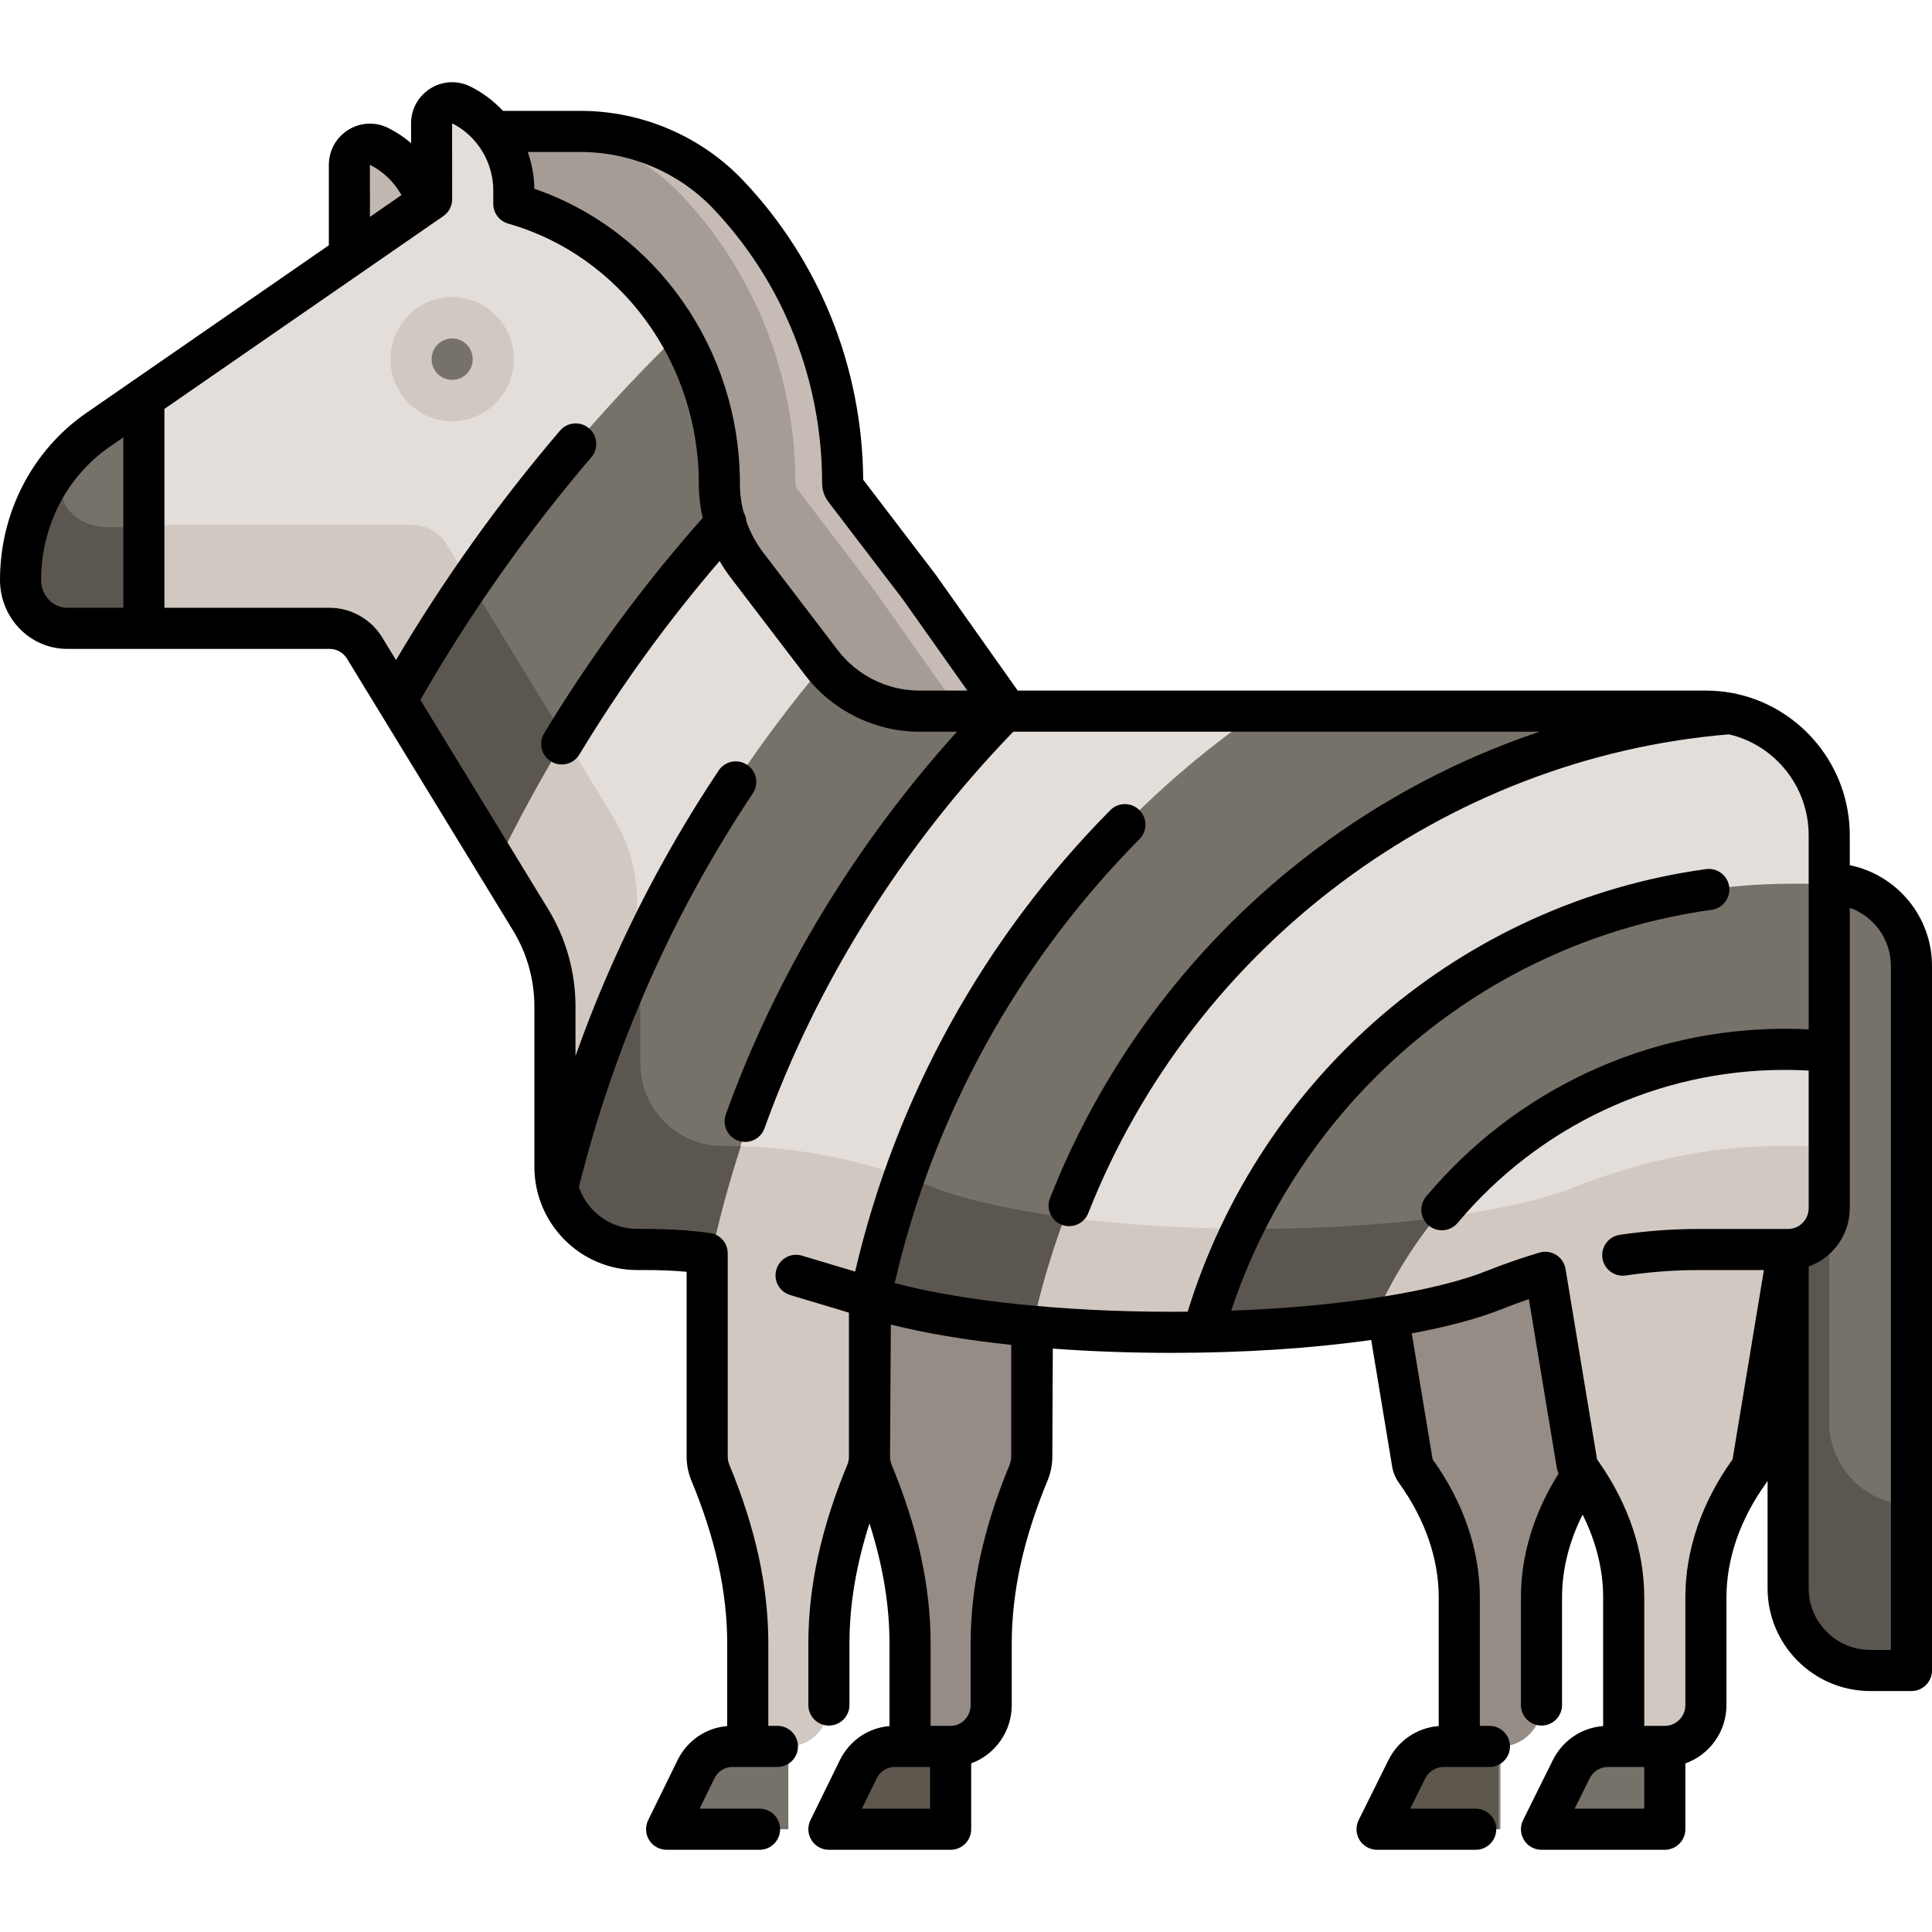 <?xml version="1.0" encoding="iso-8859-1"?>
<!-- Generator: Adobe Illustrator 19.0.0, SVG Export Plug-In . SVG Version: 6.00 Build 0)  -->
<svg version="1.1" id="Layer_1" xmlns="http://www.w3.org/2000/svg" xmlns:xlink="http://www.w3.org/1999/xlink" x="0px" y="0px"
	 viewBox="0 0 512 512" style="enable-background:new 0 0 512 512;" xml:space="preserve">
<path style="fill:#C1B9B0;" d="M114.383,67.748H92.596V43.704c0-4.079,4.262-6.732,7.883-4.908l0,0
	c8.522,4.292,13.905,13.067,13.905,22.664V67.748z"/>
<path style="fill:#5B564F;" d="M506.553,255.977v186.721H495.66c-12.033,0-21.787-9.754-21.787-21.787V234.189h10.894
	C496.799,234.189,506.553,243.944,506.553,255.977z"/>
<path style="fill:#E4DEDA;" d="M484.766,221.386v98.767c0,6.061-4.877,10.974-10.894,10.974h-23.695
	c-6.756,0-13.477,0.514-20.126,1.492l-9.13,55.183c-0.125,0.756-0.467,1.483-0.963,2.174c-7.024,9.798-11.448,21.235-11.448,33.321
	v28.545c0,6.061-4.877,10.974-10.894,10.974v10.974v10.974h-32.681l7.883-15.882c1.845-3.718,5.617-6.067,9.743-6.067h4.161v-9.62
	v-29.899c0-12.085-4.424-23.524-11.448-33.321c-0.496-0.692-0.838-1.418-0.963-2.174l-6.434-38.885
	c-16.139,2.614-35.967,4.158-57.412,4.158c-13.108,0-25.609-0.578-37.038-1.623v34.546c0,1.515-0.301,2.959-0.845,4.271
	c-5.977,14.423-9.908,29.643-9.908,45.303v16.27c0,6.061-4.814,10.974-10.752,10.974h-10.752v-27.244
	c0-15.661-3.93-30.88-9.908-45.303c-0.545-1.313-0.845-2.756-0.845-4.271v-42.197c-1.979-0.625-3.824-1.273-5.507-1.946
	c-17.267-6.887-35.583-10.727-54.154-10.727h-1.906c-12.033,0-21.787-9.826-21.787-21.948v-42.446
	c0-8.123-2.238-16.088-6.464-23.006l-43.975-71.989c-1.983-3.245-5.495-5.222-9.278-5.222H17.793
	c-6.818-0.001-12.346-5.733-12.346-12.804c0-15.997,7.709-30.937,20.545-39.81l88.391-61.109V32.73c0-4.08,4.262-6.732,7.883-4.908
	c3.38,1.703,6.256,4.119,8.509,7.004h23.036c14.79,0,29.005,6.001,39.216,16.781c18.734,19.776,30.29,46.77,30.293,76.488
	c0,0.57,0.183,1.124,0.528,1.576l19.754,25.87l23.292,32.922h185.191C470.135,188.463,484.766,203.204,484.766,221.386z"/>
<path style="fill:#D1C9C1;" d="M484.766,303.692v16.461c0,6.061-4.877,10.974-10.894,10.974l-9.376,56.675
	c-0.125,0.756-0.467,1.483-0.963,2.174c-7.024,9.798-11.448,21.235-11.448,33.321v28.545c0,6.061-4.877,10.974-10.894,10.974v21.948
	h-32.681l7.883-15.882c1.845-3.718,5.617-6.067,9.743-6.067h4.161v-39.52c0-11.761-4.196-22.903-10.894-32.522
	c-6.697,9.619-10.894,20.761-10.894,32.522v28.545c0,6.061-4.877,10.974-10.894,10.974v10.974v10.974h-32.681l7.883-15.882
	c1.845-3.718,5.617-6.067,9.743-6.067h4.161v-9.62v-29.899c0-12.085-4.424-23.524-11.448-33.321
	c-0.496-0.692-0.838-1.418-0.963-2.174l-6.434-38.885c-16.139,2.614-35.967,4.158-57.412,4.158c-33.059,0-62.029-3.632-79.789-9.243
	l-0.259,42.166c0,1.515-0.301,2.959-0.845,4.271c-5.977,14.423-9.908,29.643-9.908,45.303v16.27c0,6.061-4.814,10.974-10.752,10.974
	v21.948h-32.257l7.78-15.882c1.821-3.718,5.545-6.067,9.617-6.067h4.107v-27.244c0-15.661-3.93-30.88-9.908-45.303
	c-0.545-1.313-0.845-2.756-0.845-4.271v-53.845c-5.513-0.672-11.071-1.025-16.652-1.025h-1.904
	c-12.033,0-21.787-9.826-21.787-21.948v-42.446c0-8.123-2.238-16.088-6.464-23.006l-43.975-71.988
	c-1.983-3.245-5.495-5.222-9.278-5.222H17.793c-6.818-0.001-12.346-5.733-12.346-12.804c0-15.997,7.709-30.937,20.545-39.81
	l3.513-2.429c-1.482,4.72-2.271,9.707-2.271,14.804c0,7.071,5.527,12.803,12.346,12.803h69.554c3.783,0,7.295,1.977,9.278,5.222
	l43.976,71.989c4.227,6.919,6.464,14.883,6.464,23.006v42.446c0,12.121,9.754,21.948,21.787,21.948h1.907
	c18.571,0,36.887,3.84,54.154,10.727c16.789,6.696,48.812,11.22,85.554,11.22s68.765-4.525,85.554-11.22
	c17.267-6.887,35.583-10.727,54.154-10.727h12.802V303.692z"/>
<path style="fill:#777269;" d="M194.056,462.817h14.86v21.948h-32.257l7.78-15.882C186.26,465.166,189.984,462.817,194.056,462.817z
	"/>
<g>
	<path style="fill:#968C86;" d="M419.404,390.775c-6.697,9.619-10.894,20.761-10.894,32.522v28.545
		c0,6.061-4.877,10.974-10.894,10.974v10.974v10.974h-32.681l7.883-15.882c1.845-3.718,5.617-6.067,9.743-6.067h4.161v-9.62v-29.899
		c0-12.085-4.424-23.524-11.448-33.321c-0.496-0.692-0.838-1.418-0.963-2.174l-6.434-38.885c11.513-1.865,21.152-4.275,28.143-7.063
		c4.432-1.767,8.932-3.33,13.488-4.683l8.376,50.63c0.125,0.756,0.467,1.483,0.963,2.174
		C419.039,390.24,419.219,390.509,419.404,390.775z"/>
	<path style="fill:#968C86;" d="M280.16,328.125c-2.608,7.589-4.798,15.374-6.527,23.333c-0.093-0.009-0.203,34.54-0.203,34.54
		c0,1.515-0.301,2.959-0.845,4.271c-5.977,14.423-9.908,29.643-9.908,45.303v16.27c0,6.061-4.814,10.974-10.752,10.974v21.948
		h-32.257l7.78-15.882c1.821-3.718,5.545-6.067,9.617-6.067h4.107v-27.244c0-15.661-3.93-30.88-9.908-45.303
		c-0.544-1.313-0.845-2.756-0.845-4.27v-0.001l0.259-42.166c1.111-5.302,2.405-10.535,3.842-15.707L280.16,328.125L280.16,328.125z"
		/>
</g>
<g>
	<path style="fill:#5E574E;" d="M237.066,462.817h14.86v21.948h-32.257l7.78-15.882
		C229.269,465.166,232.993,462.817,237.066,462.817z"/>
	<path style="fill:#5E574E;" d="M382.333,462.817h14.86v21.948h-32.257l7.78-15.882
		C374.538,465.166,378.261,462.817,382.333,462.817z"/>
</g>
<g>
	<path style="fill:#777269;" d="M426.136,462.817c-4.126,0-7.898,2.349-9.743,6.067l-7.883,15.882h32.681v-21.948L426.136,462.817
		L426.136,462.817z"/>
	<path style="fill:#777269;" d="M266.224,188.463c-38.167,38.914-65.673,88.45-77.771,143.815
		c-5.849-0.756-11.75-1.151-17.677-1.151h-1.907c-10.157,0-18.666-7.012-21.079-16.486c12.676-51.838,37.173-98.983,70.457-138.372
		H256L266.224,188.463z"/>
	<path style="fill:#777269;" d="M198.128,88.311v50.22h-5.745c-24.254,26.903-44.756,57.298-60.688,90.344l-26.534-43.436
		c20.273-35.954,45.575-68.654,74.943-97.127C180.103,88.311,198.128,88.311,198.128,88.311z"/>
	<path style="fill:#777269;" d="M458.659,189.105c-2.081-0.418-4.232-0.642-6.435-0.642H333.986
		c-52.005,35.898-89.833,91.104-103.307,155.369c10.724,3.374,25.59,6.042,42.954,7.626
		C292.767,263.418,367.352,196.286,458.659,189.105z"/>
	<path style="fill:#777269;" d="M484.766,234.189h-9.26v0.005c-0.121,0-0.242-0.005-0.363-0.005
		c-74.291,0-136.937,50.224-156.308,118.805c16.636-0.316,32.089-1.559,45.319-3.5c18.458-42.057,60.23-71.408,108.811-71.408
		c3.983,0,7.919,0.202,11.801,0.586v98.181c0,12.121,9.754,21.948,21.787,21.948V256.138
		C506.553,244.015,496.799,234.189,484.766,234.189z"/>
</g>
<g>
	<path style="fill:#5B564F;" d="M149.789,195.67c-6.549,10.732-12.601,21.807-18.095,33.205l-26.534-43.436
		c6.018-10.672,12.488-21.05,19.367-31.123L149.789,195.67z"/>
	<path style="fill:#5B564F;" d="M191.489,303.692c-12.033,0-21.787-9.826-21.787-21.948v-29.228
		c-8.955,19.293-16.161,39.574-21.413,60.639c1.86,10.22,10.729,17.972,21.413,17.972h1.2h0.707c5.695,0,11.365,0.365,16.989,1.064
		c2.118-9.676,4.715-19.168,7.748-28.462c-0.983-0.022-1.965-0.038-2.949-0.038L191.489,303.692L191.489,303.692z"/>
	<path style="fill:#5B564F;" d="M239.651,311.807c-3.664,10.381-6.685,21.067-8.983,32.025c10.724,3.374,25.59,6.042,42.954,7.626
		c2.156-9.916,5.021-19.566,8.528-28.896c-14.77-1.97-27.034-4.782-35.459-8.143C244.362,313.492,242.015,312.623,239.651,311.807z"
		/>
	<path style="fill:#5B564F;" d="M332.255,325.64c-0.989,0-1.974-0.004-2.957-0.011c-4.262,8.714-7.78,17.861-10.464,27.365
		c0.004,0,0.01,0,0.014,0c12.443-0.236,24.223-0.992,34.905-2.17c0.047-0.005,0.095-0.011,0.142-0.015
		c1.739-0.193,8.629-1.075,10.256-1.314h0.001c4.225-9.624,9.682-18.573,16.15-26.666
		C366.103,324.617,349.715,325.64,332.255,325.64z"/>
</g>
<path style="fill:#A59C95;" d="M130.775,34.825h23.036c14.79,0,29.005,6.001,39.216,16.781c18.734,19.776,30.29,46.77,30.293,76.488
	c0,0.57,0.183,1.124,0.528,1.576l19.754,25.87l23.292,32.923h-21.787h-1.505c-10.146,0-19.717-4.747-25.904-12.849l-19.753-25.869
	c-4.728-6.191-7.311-13.782-7.306-21.592c0.021-35.404-23.062-65.205-54.468-74.126v-3.542
	C136.17,44.696,134.201,39.213,130.775,34.825z"/>
<path style="fill:#C6BCB5;" d="M266.894,188.463h-12.528l-23.292-32.922l-19.754-25.87c-0.344-0.452-0.528-1.007-0.528-1.576
	c-0.003-29.719-11.559-56.712-30.293-76.488c-10.211-10.779-24.426-16.781-39.216-16.781h12.528c14.79,0,29.005,6.001,39.216,16.781
	c18.734,19.777,30.29,46.77,30.293,76.488c0,0.57,0.183,1.124,0.528,1.576l19.754,25.87L266.894,188.463z"/>
<path style="fill:#5B564F;" d="M5.447,153.712c0,7.071,5.527,12.803,12.346,12.803h20.335v-61.003l-12.135,8.39
	C13.156,122.776,5.447,137.714,5.447,153.712z"/>
<path style="fill:#777269;" d="M38.128,105.512v34.214h-9.441c-6.818,0-12.346-4.34-12.346-9.694c0-3.019,0.499-5.982,1.421-8.84
	c2.435-2.724,5.183-5.182,8.231-7.289L38.128,105.512z"/>
<path style="fill:#D1C9C1;" d="M103.489,95.184c0-9.091,7.316-16.461,16.34-16.461s16.34,7.37,16.34,16.461
	s-7.316,16.461-16.34,16.461S103.489,104.274,103.489,95.184z"/>
<path style="fill:#777269;" d="M119.83,100.671c3.008,0,5.447-2.457,5.447-5.487c0-3.031-2.439-5.487-5.447-5.487
	s-5.447,2.457-5.447,5.487C114.383,98.214,116.822,100.671,119.83,100.671z"/>
<path d="M512,255.978v186.721c0,3.009-2.438,5.447-5.447,5.447H495.66c-15.017,0-27.234-12.217-27.234-27.234v-28.46
	c-0.145,0.234-0.298,0.466-0.463,0.695c-6.825,9.52-10.431,19.945-10.431,30.152v28.546c0,7.136-4.554,13.225-10.894,15.483v17.438
	c0,3.009-2.438,5.447-5.447,5.447h-32.681c-1.885,0-3.636-0.975-4.629-2.576c-0.544-0.876-0.818-1.872-0.818-2.87
	c0-0.828,0.188-1.657,0.568-2.422l7.883-15.882c2.589-5.219,7.622-8.599,13.336-9.042v-34.123c0-7.318-1.865-14.772-5.447-21.916
	c-3.582,7.145-5.447,14.597-5.447,21.916v28.546c0,3.009-2.438,5.447-5.447,5.447c-3.009,0-5.447-2.438-5.447-5.447v-28.546
	c0-11.117,3.431-22.371,9.955-32.742c-0.231-0.612-0.4-1.233-0.504-1.863l-7.349-44.417c-2.399,0.82-4.781,1.703-7.124,2.637
	c-6.251,2.494-14.275,4.655-23.905,6.446l5.522,33.377c0.012,0.021,0.027,0.044,0.048,0.071
	c8.154,11.373,12.466,23.993,12.466,36.49v34.073h2.542c3.009,0,5.447,2.438,5.447,5.447c0,3.009-2.438,5.447-5.447,5.447h-12.149
	c-2.07,0-3.934,1.165-4.864,3.04l-3.979,8.014h17.361c3.009,0,5.447,2.438,5.447,5.447s-2.438,5.447-5.447,5.447h-26.145
	c-1.885,0-3.636-0.975-4.629-2.576c-0.993-1.602-1.088-3.604-0.249-5.291l7.883-15.882c2.589-5.219,7.622-8.599,13.336-9.042
	v-34.123c0-10.207-3.607-20.631-10.427-30.148c-1.012-1.414-1.654-2.912-1.91-4.457l-5.557-33.586
	c-15.865,2.239-34.028,3.415-52.915,3.415c-10.915,0-21.496-0.387-31.464-1.127c-0.049,7.144-0.099,19.562-0.127,28.62
	c0,2.165-0.417,4.288-1.24,6.29c-0.007,0.016-0.013,0.032-0.021,0.048c-6.387,15.414-9.493,29.552-9.493,43.22v16.27
	c0,7.119-4.491,13.193-10.752,15.466v17.457c0,3.009-2.439,5.447-5.447,5.447h-32.257c-1.88,0-3.628-0.97-4.622-2.564
	c-0.548-0.878-0.825-1.878-0.825-2.881c0-0.818,0.184-1.639,0.556-2.397l7.78-15.882c2.555-5.215,7.521-8.598,13.169-9.061v-21.853
	c0-10.242-1.744-20.748-5.306-31.857c-3.562,11.108-5.305,21.615-5.305,31.857v16.27c0,3.009-2.439,5.447-5.447,5.447
	c-3.008,0-5.447-2.438-5.447-5.447v-16.27c0-15.128,3.377-30.628,10.323-47.389c0.285-0.688,0.43-1.425,0.43-2.186v-38.144
	l-15.563-4.659c-2.882-0.863-4.519-3.899-3.656-6.781c0.863-2.881,3.902-4.519,6.78-3.655l14.084,4.218
	c10.794-46.218,34.093-88.388,67.615-122.271c2.117-2.14,5.563-2.156,7.703-0.041c2.138,2.116,2.157,5.564,0.041,7.703
	c-32.24,32.586-54.604,73.177-64.882,117.653c18.012,4.792,44.894,7.607,73.372,7.607c1.43,0,2.856-0.007,4.278-0.021
	c19.277-62.522,72.774-108.36,137.359-117.288c2.98-0.412,5.729,1.67,6.142,4.65c0.412,2.979-1.67,5.73-4.65,6.142
	c-59.182,8.18-108.41,49.529-127.325,106.23c14.672-0.537,28.536-1.825,40.738-3.801c0.001,0,0.001,0,0.002,0
	c11.108-1.801,20.444-4.134,26.993-6.746c4.562-1.819,9.257-3.449,13.956-4.844c1.498-0.444,3.114-0.224,4.44,0.603
	c1.325,0.83,2.23,2.187,2.484,3.729l8.348,50.454c0.012,0.021,0.027,0.044,0.048,0.071c0.138,0.193,0.278,0.395,0.417,0.598
	l0.175,0.255c0.001,0.001,0.001,0.002,0.002,0.002c7.766,11.153,11.87,23.476,11.87,35.635v34.073h5.447
	c3.003,0,5.447-2.479,5.447-5.527v-28.546c0-12.498,4.312-25.117,12.468-36.495c0.018-0.025,0.033-0.048,0.045-0.066l8.299-50.164
	h-17.272c-6.356,0-12.862,0.483-19.333,1.435c-2.976,0.449-5.744-1.619-6.182-4.595c-0.438-2.976,1.619-5.744,4.596-6.182
	c6.996-1.029,14.034-1.552,20.919-1.552h23.593c0.056-0.002,0.109-0.002,0.163,0c2.974-0.035,5.384-2.501,5.384-5.526V283.71
	c-2.124-0.119-4.249-0.179-6.354-0.179c-33.461,0-65.056,14.784-86.682,40.561c-1.93,2.304-5.368,2.607-7.673,0.671
	c-2.304-1.932-2.606-5.369-0.671-7.673c23.701-28.25,58.337-44.452,95.026-44.452c2.107,0,4.23,0.054,6.354,0.163v-51.417
	c0-13.032-9.04-23.974-21.125-26.779c-75.278,6.267-141.858,55.989-169.794,126.889c-1.104,2.8-4.268,4.17-7.064,3.071
	c-2.799-1.104-4.173-4.266-3.07-7.064c14.426-36.611,38.675-68.483,70.122-92.168c18.201-13.709,38.324-24.278,59.619-31.425
	H268.523c-29.351,30.379-52.121,66.674-65.921,105.106c-1.016,2.832-4.134,4.302-6.968,3.287c-2.831-1.017-4.302-4.136-3.286-6.966
	c13.188-36.727,34.255-71.556,61.265-101.425h-10.013c-11.763,0-23.064-5.604-30.232-14.99l-19.753-25.87
	c-1.066-1.395-2.038-2.858-2.912-4.375c-13.78,16.01-26.261,33.231-37.17,51.293c-1.555,2.576-4.902,3.403-7.478,1.846
	c-2.575-1.556-3.402-4.904-1.846-7.478c12.21-20.217,26.335-39.409,42.013-57.088c-0.681-2.977-1.033-6.033-1.031-9.099
	c0.019-32.105-20.751-60.429-50.509-68.883c-2.342-0.665-3.959-2.804-3.959-5.24v-3.543c0-4.433-1.507-8.804-4.242-12.308
	c-1.824-2.336-4.065-4.183-6.665-5.491l0.013,20.111c0,1.789-0.878,3.463-2.35,4.479l-1.026,0.71
	c-0.129,0.097-0.261,0.19-0.399,0.276l-72.481,50.11v52.7h43.772c5.64,0,10.975,3.001,13.926,7.83l3.677,6.019
	c12.691-21.442,27.287-41.863,43.47-60.807c1.953-2.287,5.392-2.558,7.679-0.605c2.288,1.953,2.558,5.391,0.604,7.679
	c-17.032,19.942-32.263,41.56-45.299,64.296l33.846,55.406c4.751,7.778,7.263,16.715,7.263,25.845v13.112
	c9.451-26.62,22.15-51.958,37.935-75.649c1.668-2.503,5.05-3.179,7.554-1.513c2.503,1.668,3.18,5.05,1.513,7.554
	c-21.322,32.001-36.828,67.104-46.099,104.353c2.223,6.449,8.304,11.09,15.438,11.09h1.907c0.005,0,0.012,0,0.019,0
	c6.396,0,11.402,0.307,17.259,1.061c0.529,0.061,1.036,0.198,1.508,0.399h0.001l0.001,0.001c0.747,0.318,1.403,0.795,1.928,1.386
	c0.552,0.618,0.966,1.364,1.191,2.187c0.132,0.483,0.199,0.99,0.192,1.51v53.774c0,0.761,0.145,1.497,0.43,2.185
	c6.946,16.764,10.323,32.265,10.323,47.39v21.798h2.415c3.008,0,5.447,2.438,5.447,5.447c0,3.009-2.439,5.447-5.447,5.447h-11.97
	c-2.003,0-3.814,1.156-4.726,3.015l-3.938,8.039h15.898c3.008,0,5.447,2.438,5.447,5.447s-2.439,5.447-5.447,5.447H176.66
	c-1.88,0-3.628-0.97-4.622-2.564s-1.097-3.591-0.27-5.278l7.78-15.882c2.555-5.215,7.521-8.598,13.169-9.061v-21.853
	c0-13.667-3.106-27.804-9.493-43.219c-0.837-2.017-1.26-4.156-1.26-6.356v-48.967c-3.563-0.319-7.058-0.458-11.187-0.458
	c-0.008-0.001-0.014-0.001-0.019,0h-1.907c-15.017,0-27.234-12.289-27.234-27.394v-42.446c0-7.127-1.959-14.1-5.665-20.167
	l-43.976-71.989c-1-1.638-2.731-2.616-4.63-2.616H17.793C7.982,171.963,0,163.775,0,153.713c0-17.822,8.558-34.379,22.895-44.29
	l12.065-8.34c0.049-0.035,0.099-0.07,0.149-0.103l52.04-35.978V43.705c0-3.831,1.942-7.315,5.196-9.319
	c3.236-1.992,7.192-2.16,10.583-0.452c2.162,1.088,4.177,2.433,6.008,3.99V32.73c0-3.832,1.942-7.316,5.196-9.321
	c3.236-1.992,7.192-2.159,10.584-0.453c3.231,1.628,6.102,3.781,8.563,6.422h20.53c16.311,0,32.046,6.737,43.17,18.481
	c20.275,21.405,31.54,49.525,31.781,79.272l19.168,25.104c0.04,0.052,0.08,0.106,0.117,0.159l21.665,30.621h182.373
	c2.423,0,4.791,0.229,7.091,0.665c0.401,0.037,0.791,0.119,1.162,0.241c17.069,3.805,29.875,19.159,29.875,37.463v7.903
	C502.627,231.821,512,242.825,512,255.978z M32.681,115.901l-3.592,2.483c-11.394,7.877-18.196,21.084-18.196,35.329
	c0,4.057,3.095,7.356,6.899,7.356h14.888V115.901z M106.393,51.696c-1.925-3.429-4.842-6.261-8.364-8.034l0.009,13.812
	L106.393,51.696z M256.368,183.018l-17.154-24.247l-19.696-25.795c-1.061-1.388-1.646-3.122-1.646-4.88
	c-0.002-27.304-10.23-53.139-28.801-72.743c-9.078-9.583-21.929-15.079-35.262-15.079h-13.943c1.097,3.126,1.695,6.425,1.745,9.754
	c32.294,11.077,54.492,42.609,54.471,78.129c-0.001,2.563,0.333,5.116,0.98,7.587c0.45,0.755,0.703,1.6,0.754,2.455
	c1.044,2.949,2.544,5.74,4.454,8.241l19.752,25.869c5.12,6.704,13.186,10.707,21.575,10.707h12.768V183.018z M246.478,468.266
	h-9.413c-2.003,0-3.814,1.156-4.726,3.015l-3.938,8.039h18.077L246.478,468.266L246.478,468.266z M267.983,356.407
	c-11.988-1.271-22.814-3.089-31.901-5.389l-0.215,34.988c0.001,0.759,0.146,1.492,0.43,2.179
	c6.946,16.764,10.323,32.265,10.323,47.391v21.798h5.305c2.926,0,5.306-2.479,5.306-5.527v-16.27
	c0-15.128,3.377-30.628,10.323-47.389c0.285-0.688,0.43-1.425,0.43-2.186v-29.594H267.983z M435.745,468.266h-9.607
	c-2.07,0-3.934,1.165-4.864,3.04l-3.979,8.013h18.451V468.266z M501.106,255.978c0-7.102-4.553-13.158-10.894-15.407v38.032
	c0,0.042,0,0.086,0,0.13v41.423c0,7.136-4.553,13.224-10.894,15.482v85.275c0,9.01,7.33,16.34,16.34,16.34h5.447V255.978z"/>
<g>
</g>
<g>
</g>
<g>
</g>
<g>
</g>
<g>
</g>
<g>
</g>
<g>
</g>
<g>
</g>
<g>
</g>
<g>
</g>
<g>
</g>
<g>
</g>
<g>
</g>
<g>
</g>
<g>
</g>
</svg>
